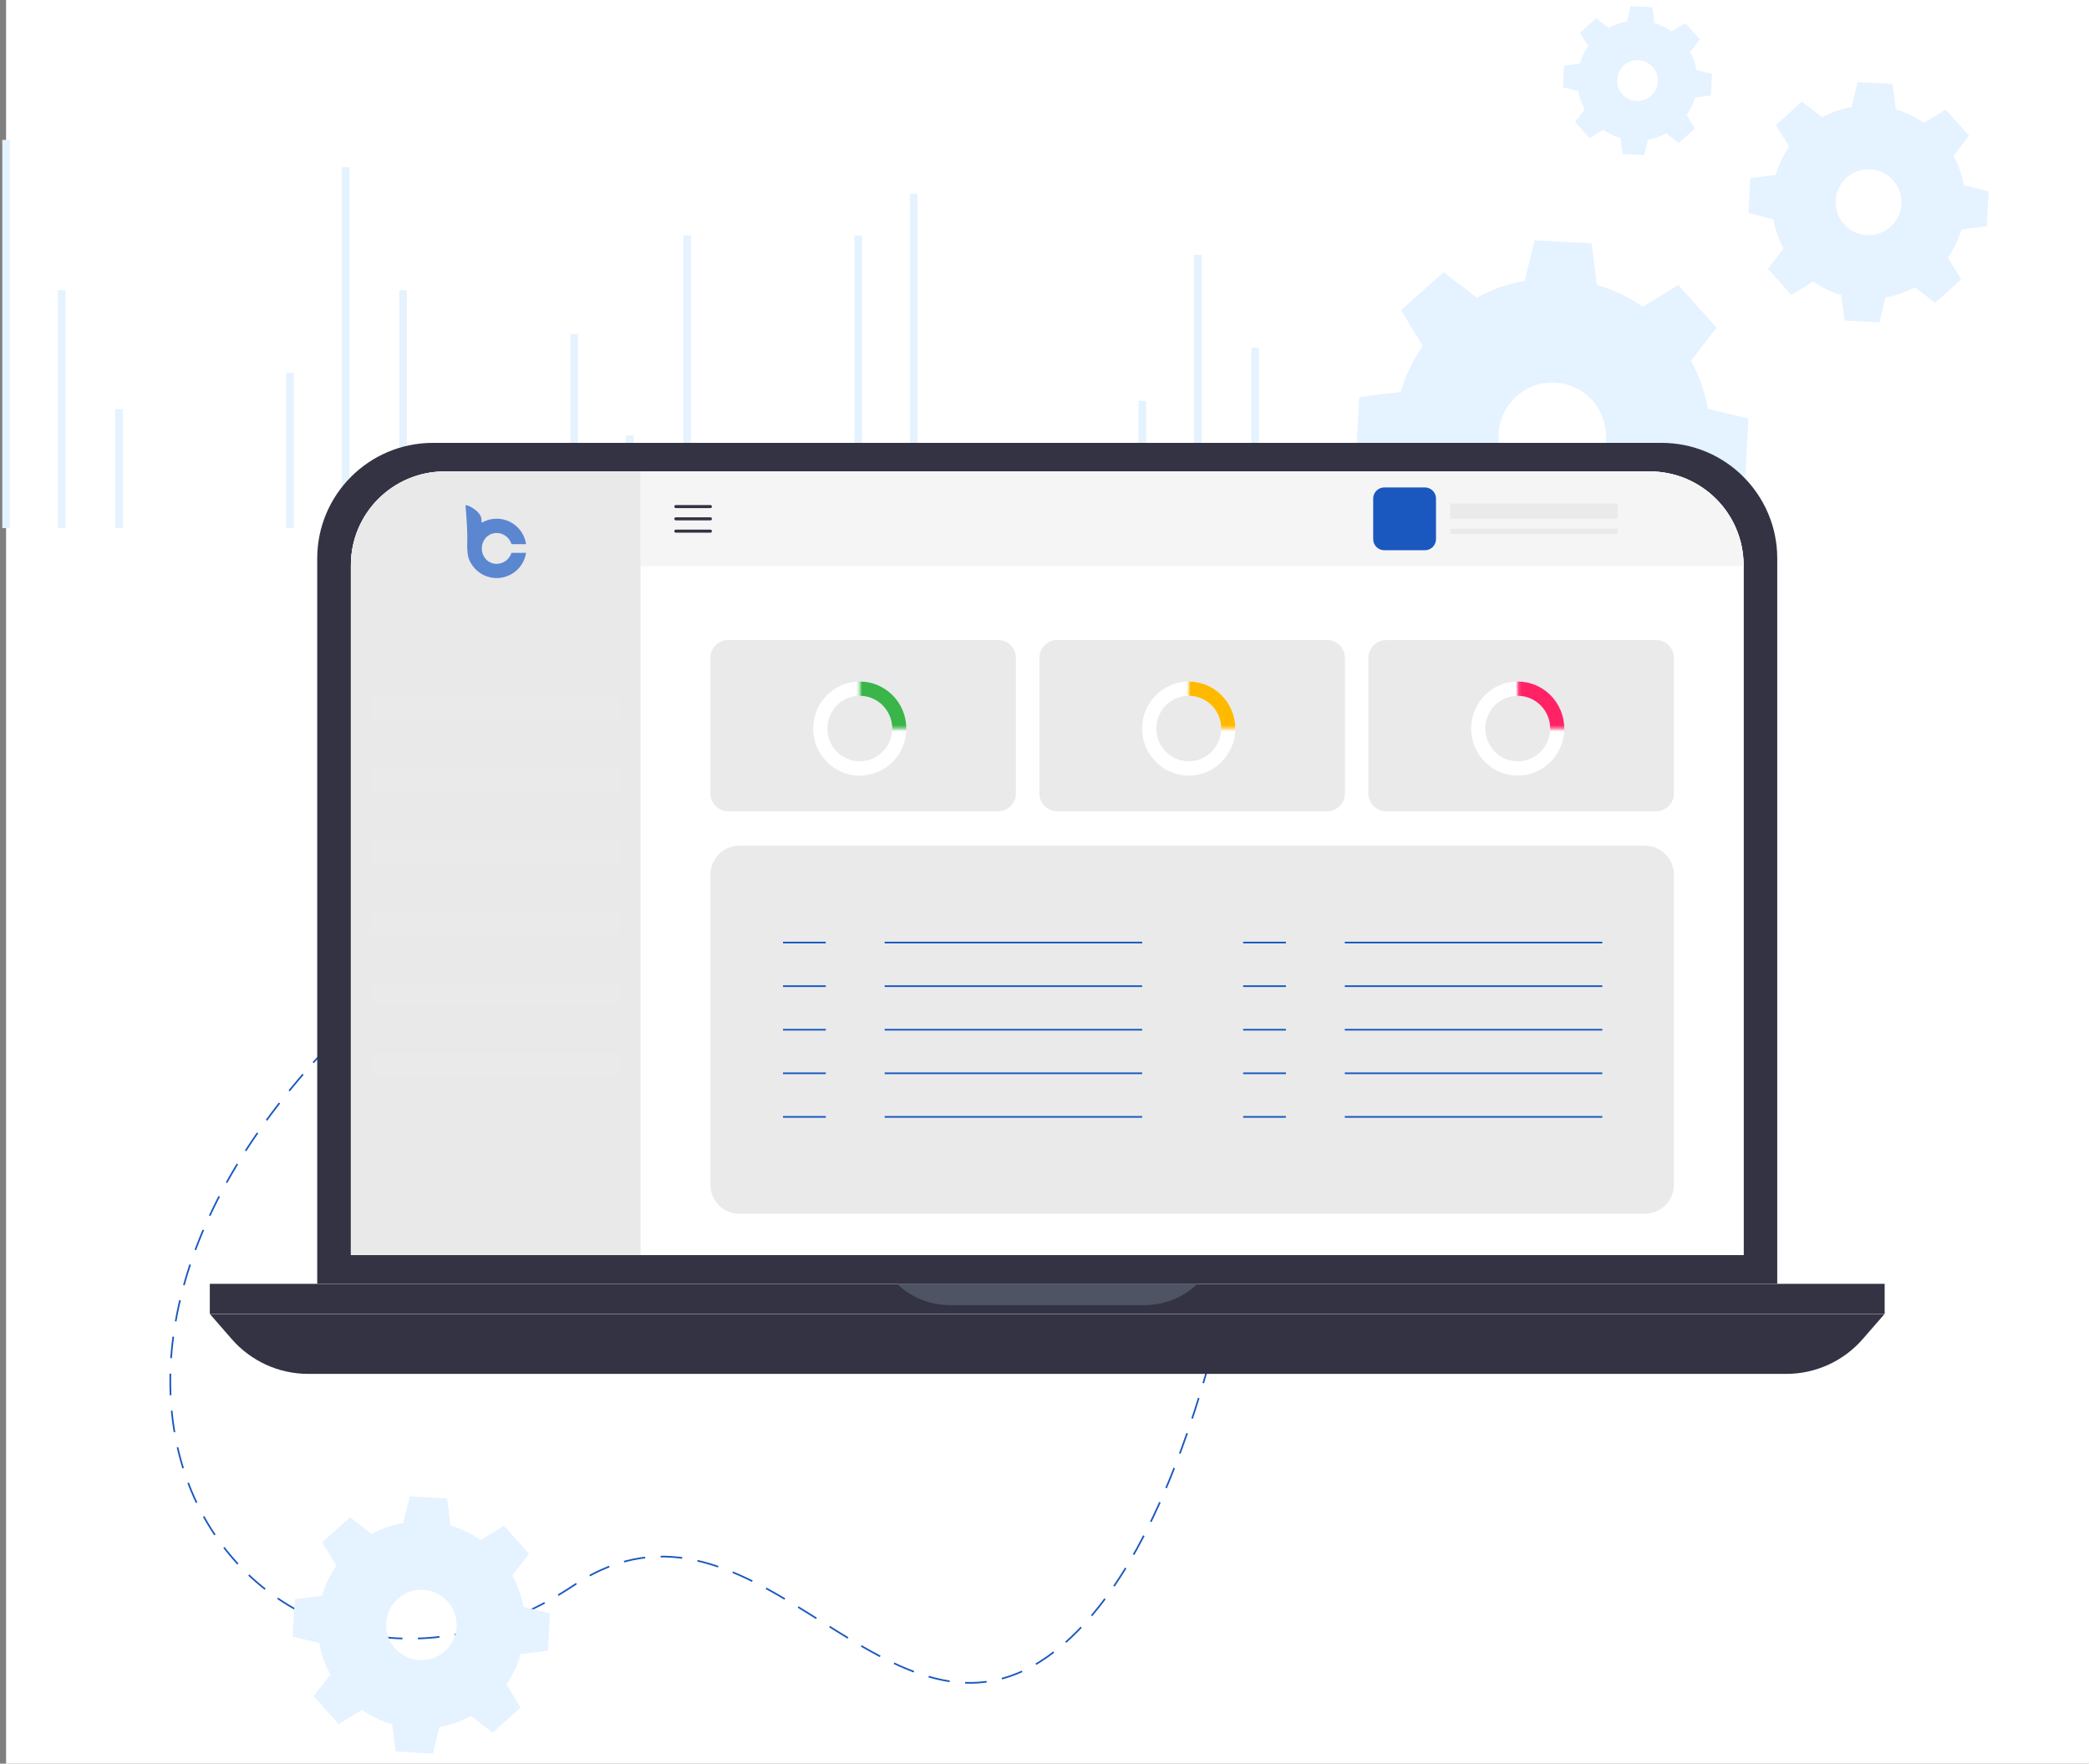 <svg width="687" height="580" viewBox="0 0 687 580" fill="none" xmlns="http://www.w3.org/2000/svg">
<rect x="0" y="0" width="687" height="580" fill="#808080" stroke="none"/>
<rect x="2" width="685" height="580" fill="white"/>
<path d="M2 46V173.661" stroke="#E5F2FF" stroke-width="2.5" stroke-miterlimit="10"/>
<path d="M20.266 95.429V173.661" stroke="#E5F2FF" stroke-width="2.5" stroke-miterlimit="10"/>
<path d="M39.16 134.553V173.661" stroke="#E5F2FF" stroke-width="2.5" stroke-miterlimit="10"/>
<path d="M95.394 122.606V173.661" stroke="#E5F2FF" stroke-width="2.5" stroke-miterlimit="10"/>
<path d="M113.66 55.005V173.661" stroke="#E5F2FF" stroke-width="2.5" stroke-miterlimit="10"/>
<path d="M132.554 95.429V173.661" stroke="#E5F2FF" stroke-width="2.5" stroke-miterlimit="10"/>
<path d="M188.833 109.831V173.661" stroke="#E5F2FF" stroke-width="2.5" stroke-miterlimit="10"/>
<path d="M207.099 143.184V173.661" stroke="#E5F2FF" stroke-width="2.5" stroke-miterlimit="10"/>
<path d="M225.993 77.452V173.661" stroke="#E5F2FF" stroke-width="2.5" stroke-miterlimit="10"/>
<path d="M282.227 77.452V173.661" stroke="#E5F2FF" stroke-width="2.5" stroke-miterlimit="10"/>
<path d="M300.492 63.798V173.661" stroke="#E5F2FF" stroke-width="2.5" stroke-miterlimit="10"/>
<path d="M319.387 156.383V173.661" stroke="#E5F2FF" stroke-width="2.5" stroke-miterlimit="10"/>
<path d="M375.665 131.79V173.661" stroke="#E5F2FF" stroke-width="2.5" stroke-miterlimit="10"/>
<path d="M393.931 83.791V173.661" stroke="#E5F2FF" stroke-width="2.5" stroke-miterlimit="10"/>
<path d="M412.78 114.333V173.661" stroke="#E5F2FF" stroke-width="2.5" stroke-miterlimit="10"/>
<path d="M415.648 352.221C415.648 352.221 402.118 500.04 347.067 542.913C292.015 585.786 249.084 481.06 188.832 521.257C95.04 583.821 -7.47 468.933 105.88 346.312" stroke="#1A58BF" stroke-width="0.55" stroke-miterlimit="10" stroke-dasharray="7.1 5.1"/>
<path d="M132.617 500.855C128.93 501.501 125.438 502.743 122.256 504.488L115.128 498.98L110.536 503.092L105.944 507.203L110.64 514.883C108.557 517.857 106.94 521.192 105.88 524.787L96.942 525.925L96.605 532.066L96.269 538.207L105.026 540.328C105.673 544.012 106.915 547.503 108.661 550.684L103.15 557.808L107.264 562.398L111.377 566.988L119.061 562.294C122.036 564.376 125.373 565.992 128.969 567.052L130.107 575.986L136.251 576.322L142.395 576.659L144.517 567.906C148.203 567.259 151.696 566.018 154.878 564.272L162.005 569.78L166.597 565.669L171.189 561.557L166.493 553.877C168.576 550.904 170.193 547.568 171.254 543.974L180.192 542.836L180.528 536.695L180.864 530.553L172.107 528.433C171.461 524.748 170.219 521.257 168.473 518.077L173.983 510.953L169.87 506.363L165.756 501.773L158.073 506.466C155.098 504.385 151.76 502.768 148.165 501.708L147.026 492.774L140.882 492.438L134.738 492.102L132.617 500.855ZM150.157 535.014C149.807 541.414 144.323 546.314 137.933 545.965C131.53 545.616 126.628 540.134 126.977 533.747C127.326 527.347 132.811 522.447 139.201 522.796C145.603 523.145 150.506 528.627 150.157 535.014Z" fill="#E5F2FF"/>
<path d="M501.427 92.355C495.805 93.341 490.479 95.234 485.627 97.897L474.759 89.495L467.756 95.767L460.754 102.039L467.914 113.756C464.739 118.293 462.273 123.382 460.656 128.865L447.026 130.601L446.513 139.97L446 149.34L459.354 152.574C460.34 158.196 462.233 163.522 464.896 168.374L456.494 179.242L462.766 186.245L469.039 193.247L480.755 186.087C485.292 189.262 490.381 191.728 495.864 193.345L497.6 206.975L506.969 207.488L516.339 208.001L519.573 194.647C525.195 193.661 530.521 191.768 535.373 189.105L546.241 197.507L553.244 191.235L560.246 184.962L553.086 173.246C556.261 168.709 558.727 163.62 560.344 158.137L573.974 156.401L574.487 147.032L575 137.662L561.646 134.428C560.66 128.806 558.767 123.48 556.104 118.628L564.506 107.76L558.234 100.757L551.961 93.755L540.245 100.915C535.708 97.74 530.619 95.274 525.136 93.656L523.4 80.027L514.031 79.514L504.661 79.001L501.427 92.355ZM528.173 144.467C527.641 154.231 519.278 161.707 509.533 161.174C499.77 160.642 492.294 152.278 492.827 142.534C493.359 132.771 501.722 125.295 511.467 125.828C521.23 126.36 528.706 134.723 528.173 144.467Z" fill="#E5F2FF"/>
<path d="M608.943 35.178C605.501 35.782 602.239 36.942 599.268 38.572L592.612 33.427L588.324 37.268L584.035 41.109L588.42 48.284C586.476 51.063 584.966 54.179 583.975 57.537L575.628 58.6L575.314 64.338L575 70.076L583.178 72.057C583.782 75.499 584.941 78.761 586.572 81.733L581.426 88.388L585.268 92.677L589.109 96.965L596.284 92.58C599.062 94.525 602.179 96.035 605.537 97.025L606.6 105.372L612.338 105.686L618.076 106L620.057 97.822C623.499 97.218 626.761 96.059 629.732 94.428L636.388 99.574L640.676 95.733L644.965 91.891L640.58 84.716C642.524 81.938 644.034 78.821 645.025 75.463L653.372 74.4L653.686 68.662L654 62.925L645.822 60.944C645.218 57.501 644.059 54.239 642.428 51.268L647.574 44.612L643.732 40.324L639.891 36.036L632.716 40.421C629.938 38.476 626.821 36.966 623.463 35.975L622.4 27.628L616.662 27.314L610.924 27L608.943 35.178ZM625.323 67.092C624.997 73.072 619.875 77.65 613.908 77.323C607.929 76.997 603.351 71.876 603.677 65.908C604.003 59.929 609.125 55.351 615.092 55.677C621.071 56.003 625.649 61.125 625.323 67.092Z" fill="#E5F2FF"/>
<path d="M535.054 7.072C532.918 7.447 530.895 8.166 529.052 9.178L524.924 5.986L522.264 8.368L519.604 10.751L522.324 15.201C521.118 16.925 520.181 18.858 519.567 20.941L514.39 21.6L514.195 25.159L514 28.718L519.072 29.947C519.447 32.082 520.166 34.105 521.178 35.948L517.986 40.076L520.369 42.736L522.751 45.396L527.202 42.676C528.925 43.882 530.858 44.819 532.941 45.433L533.6 50.61L537.159 50.805L540.718 51L541.946 45.928C544.082 45.553 546.105 44.834 547.948 43.822L552.076 47.014L554.736 44.632L557.396 42.249L554.676 37.798C555.882 36.075 556.819 34.142 557.433 32.059L562.61 31.4L562.805 27.841L563 24.282L557.928 23.053C557.553 20.918 556.834 18.895 555.822 17.052L559.014 12.924L556.631 10.264L554.249 7.604L549.798 10.324C548.075 9.118 546.142 8.181 544.059 7.567L543.4 2.39L539.841 2.195L536.282 2L535.054 7.072ZM545.213 26.867C545.011 30.576 541.834 33.415 538.133 33.213C534.424 33.011 531.585 29.834 531.787 26.133C531.989 22.424 535.166 19.585 538.867 19.787C542.576 19.989 545.415 23.166 545.213 26.867Z" fill="#E5F2FF"/>
<path d="M104.323 300.727L104.323 422.14L584.476 422.14L584.476 183.658C584.476 162.666 567.444 145.642 546.442 145.642L142.357 145.642C121.355 145.642 104.323 162.666 104.323 183.658L104.323 300.715L104.323 300.727ZM573.404 185.934L573.404 412.741L115.395 412.741L115.395 185.922C115.395 168.863 129.225 155.04 146.292 155.04L542.508 155.04C559.574 155.04 573.404 168.863 573.404 185.922L573.404 185.934Z" fill="#333343"/>
<path d="M573.404 185.922L573.404 412.73L115.396 412.73L115.396 185.922C115.396 168.863 129.225 155.04 146.292 155.04L542.508 155.04C559.574 155.04 573.404 168.863 573.404 185.922Z" fill="white"/>
<path d="M619.799 422.197L69 422.197L69 432.018L619.799 432.018L619.799 422.197Z" fill="#333343"/>
<path d="M619.799 432.087L69 432.087L76.195 440.353C82.521 447.625 91.695 451.81 101.337 451.81L587.451 451.81C597.093 451.81 606.267 447.636 612.593 440.353L619.788 432.087L619.799 432.087Z" fill="#333343"/>
<path d="M376.382 429.194L312.405 429.194C305.92 429.194 299.674 426.69 294.996 422.197L393.804 422.197C389.125 426.69 382.88 429.194 376.394 429.194L376.382 429.194Z" fill="#4F5465"/>
<path d="M210.658 155.04L542.611 155.04C559.609 155.04 573.404 168.829 573.404 185.819L573.404 186.196L210.658 186.196L210.658 155.029L210.658 155.04Z" fill="#F5F5F5"/>
<path d="M222.256 166.588L233.626 166.588" stroke="#333343" stroke-miterlimit="10" stroke-linecap="round"/>
<path d="M222.256 170.624L233.626 170.624" stroke="#333343" stroke-miterlimit="10" stroke-linecap="round"/>
<path d="M222.256 174.671L233.626 174.671" stroke="#333343" stroke-miterlimit="10" stroke-linecap="round"/>
<path d="M146.097 155.04L210.658 155.04L210.658 412.718L115.396 412.718L115.396 185.739C115.396 168.795 129.156 155.04 146.109 155.04L146.097 155.04Z" fill="#E9E9E9"/>
<g style="mix-blend-mode:multiply">
<path d="M203.966 299.423L122.076 299.423L122.076 307.301L203.966 307.301L203.966 299.423Z" fill="#EAEAEA"/>
</g>
<g style="mix-blend-mode:multiply">
<path d="M203.966 322.873L122.076 322.873L122.076 330.751L203.966 330.751L203.966 322.873Z" fill="#EAEAEA"/>
</g>
<g style="mix-blend-mode:multiply">
<path d="M203.966 346.312L122.076 346.312L122.076 354.19L203.966 354.19L203.966 346.312Z" fill="#EAEAEA"/>
</g>
<g style="mix-blend-mode:multiply">
<path d="M203.966 229.13L122.076 229.13L122.076 237.007L203.966 237.007L203.966 229.13Z" fill="#EAEAEA"/>
</g>
<g style="mix-blend-mode:multiply">
<path d="M203.966 252.58L122.076 252.58L122.076 260.458L203.966 260.458L203.966 252.58Z" fill="#EAEAEA"/>
</g>
<g style="mix-blend-mode:multiply">
<path d="M203.966 276.019L122.076 276.019L122.076 283.897L203.966 283.897L203.966 276.019Z" fill="#EAEAEA"/>
</g>
<path d="M468.602 160.3L455.241 160.3C453.226 160.3 451.592 161.933 451.592 163.947L451.592 177.301C451.592 179.316 453.226 180.949 455.241 180.949L468.602 180.949C470.617 180.949 472.251 179.316 472.251 177.301L472.251 163.947C472.251 161.933 470.617 160.3 468.602 160.3Z" fill="#1A58BF"/>
<g style="mix-blend-mode:multiply">
<path d="M532.007 165.639L476.952 165.639L476.952 170.544L532.007 170.544L532.007 165.639Z" fill="#EAEAEA"/>
</g>
<g style="mix-blend-mode:multiply">
<path d="M532.007 173.871L476.952 173.871L476.952 175.609L532.007 175.609L532.007 173.871Z" fill="#EAEAEA"/>
</g>
<path d="M328.225 210.47L239.506 210.47C236.259 210.47 233.626 213.101 233.626 216.347L233.626 260.915C233.626 264.161 236.259 266.792 239.506 266.792L328.225 266.792C331.472 266.792 334.105 264.161 334.105 260.915L334.105 216.347C334.105 213.101 331.472 210.47 328.225 210.47Z" fill="#EAEAEA"/>
<path d="M436.425 210.47L347.706 210.47C344.459 210.47 341.826 213.101 341.826 216.347L341.826 260.915C341.826 264.161 344.459 266.792 347.706 266.792L436.425 266.792C439.672 266.792 442.304 264.161 442.304 260.915L442.304 216.347C442.304 213.101 439.672 210.47 436.425 210.47Z" fill="#EAEAEA"/>
<path d="M544.612 210.47L455.893 210.47C452.646 210.47 450.014 213.101 450.014 216.347L450.014 260.915C450.014 264.161 452.646 266.792 455.893 266.792L544.612 266.792C547.859 266.792 550.492 264.161 550.492 260.915L550.492 216.347C550.492 213.101 547.859 210.47 544.612 210.47Z" fill="#EAEAEA"/>
<path d="M499.12 224.122C490.667 224.122 483.804 231.039 483.804 239.592C483.804 248.144 490.667 255.061 499.12 255.061C507.573 255.061 514.437 248.133 514.437 239.592C514.437 231.051 507.573 224.122 499.12 224.122ZM499.12 250.351C493.229 250.351 488.459 245.526 488.459 239.592C488.459 233.658 493.229 228.821 499.12 228.821C505.011 228.821 509.793 233.646 509.793 239.592C509.793 245.537 505.023 250.351 499.12 250.351Z" fill="white"/>
<mask id="mask0_2038_1216" style="mask-type:luminance" maskUnits="userSpaceOnUse" x="499" y="215" width="23" height="25">
<path d="M499.12 239.591L499.12 215.615C499.12 215.615 520.156 218.862 521.277 239.591L499.12 239.591Z" fill="white"/>
</mask>
<g mask="url(#mask0_2038_1216)">
<path d="M499.12 224.122C490.667 224.122 483.804 231.039 483.804 239.592C483.804 248.144 490.667 255.061 499.12 255.061C507.573 255.061 514.437 248.133 514.437 239.592C514.437 231.051 507.573 224.122 499.12 224.122ZM499.12 250.351C493.229 250.351 488.459 245.526 488.459 239.592C488.459 233.658 493.229 228.821 499.12 228.821C505.011 228.821 509.793 233.646 509.793 239.592C509.793 245.537 505.023 250.351 499.12 250.351Z" fill="#FF2366"/>
</g>
<path d="M282.745 224.122C274.291 224.122 267.428 231.039 267.428 239.592C267.428 248.144 274.291 255.061 282.745 255.061C291.198 255.061 298.061 248.133 298.061 239.592C298.061 231.051 291.198 224.122 282.745 224.122ZM282.745 250.351C276.854 250.351 272.084 245.526 272.084 239.592C272.084 233.658 276.854 228.821 282.745 228.821C288.636 228.821 293.417 233.646 293.417 239.592C293.417 245.537 288.647 250.351 282.745 250.351Z" fill="white"/>
<mask id="mask1_2038_1216" style="mask-type:luminance" maskUnits="userSpaceOnUse" x="282" y="215" width="23" height="25">
<path d="M282.745 239.591L282.745 215.615C282.745 215.615 303.781 218.862 304.902 239.591L282.745 239.591Z" fill="white"/>
</mask>
<g mask="url(#mask1_2038_1216)">
<path d="M282.745 224.122C274.291 224.122 267.428 231.039 267.428 239.592C267.428 248.144 274.291 255.061 282.745 255.061C291.198 255.061 298.061 248.133 298.061 239.592C298.061 231.051 291.198 224.122 282.745 224.122ZM282.745 250.351C276.854 250.351 272.084 245.526 272.084 239.592C272.084 233.658 276.854 228.821 282.745 228.821C288.636 228.821 293.417 233.646 293.417 239.592C293.417 245.537 288.647 250.351 282.745 250.351Z" fill="#39B54A"/>
</g>
<path d="M390.933 224.122C382.479 224.122 375.616 231.039 375.616 239.592C375.616 248.144 382.479 255.061 390.933 255.061C399.386 255.061 406.249 248.133 406.249 239.592C406.249 231.051 399.386 224.122 390.933 224.122ZM390.933 250.351C385.042 250.351 380.272 245.526 380.272 239.592C380.272 233.658 385.042 228.821 390.933 228.821C396.824 228.821 401.605 233.646 401.605 239.592C401.605 245.537 396.835 250.351 390.933 250.351Z" fill="white"/>
<mask id="mask2_2038_1216" style="mask-type:luminance" maskUnits="userSpaceOnUse" x="390" y="215" width="24" height="25">
<path d="M390.933 239.591L390.933 215.615C390.933 215.615 411.969 218.862 413.089 239.591L390.933 239.591Z" fill="white"/>
</mask>
<g mask="url(#mask2_2038_1216)">
<path d="M390.933 224.122C382.479 224.122 375.616 231.039 375.616 239.592C375.616 248.144 382.479 255.061 390.933 255.061C399.386 255.061 406.249 248.133 406.249 239.592C406.249 231.051 399.386 224.122 390.933 224.122ZM390.933 250.351C385.042 250.351 380.272 245.526 380.272 239.592C380.272 233.658 385.042 228.821 390.933 228.821C396.824 228.821 401.605 233.646 401.605 239.592C401.605 245.537 396.835 250.351 390.933 250.351Z" fill="#FFBA00"/>
</g>
<path d="M540.963 278.122L243.155 278.122C237.893 278.122 233.626 282.386 233.626 287.646L233.626 389.622C233.626 394.882 237.893 399.147 243.155 399.147L540.963 399.147C546.226 399.147 550.492 394.882 550.492 389.622L550.492 287.646C550.492 282.386 546.226 278.122 540.963 278.122Z" fill="#EAEAEA"/>
<path d="M375.616 309.965L290.935 309.965" stroke="#1A58BF" stroke-width="0.55" stroke-miterlimit="10"/>
<path d="M271.569 309.965L257.5 309.965" stroke="#1A58BF" stroke-width="0.55" stroke-miterlimit="10"/>
<path d="M375.616 324.303L290.935 324.303" stroke="#1A58BF" stroke-width="0.55" stroke-miterlimit="10"/>
<path d="M271.569 324.303L257.5 324.303" stroke="#1A58BF" stroke-width="0.55" stroke-miterlimit="10"/>
<path d="M375.616 338.629L290.935 338.629" stroke="#1A58BF" stroke-width="0.55" stroke-miterlimit="10"/>
<path d="M271.569 338.629L257.5 338.629" stroke="#1A58BF" stroke-width="0.55" stroke-miterlimit="10"/>
<path d="M375.616 352.955L290.935 352.955" stroke="#1A58BF" stroke-width="0.55" stroke-miterlimit="10"/>
<path d="M271.569 352.955L257.5 352.955" stroke="#1A58BF" stroke-width="0.55" stroke-miterlimit="10"/>
<path d="M375.616 367.293L290.935 367.293" stroke="#1A58BF" stroke-width="0.55" stroke-miterlimit="10"/>
<path d="M271.569 367.293L257.5 367.293" stroke="#1A58BF" stroke-width="0.55" stroke-miterlimit="10"/>
<path d="M526.939 309.965L442.258 309.965" stroke="#1A58BF" stroke-width="0.55" stroke-miterlimit="10"/>
<path d="M422.892 309.965L408.823 309.965" stroke="#1A58BF" stroke-width="0.55" stroke-miterlimit="10"/>
<path d="M526.939 324.303L442.258 324.303" stroke="#1A58BF" stroke-width="0.55" stroke-miterlimit="10"/>
<path d="M422.892 324.303L408.823 324.303" stroke="#1A58BF" stroke-width="0.55" stroke-miterlimit="10"/>
<path d="M526.939 338.629L442.258 338.629" stroke="#1A58BF" stroke-width="0.55" stroke-miterlimit="10"/>
<path d="M422.892 338.629L408.823 338.629" stroke="#1A58BF" stroke-width="0.55" stroke-miterlimit="10"/>
<path d="M526.939 352.955L442.258 352.955" stroke="#1A58BF" stroke-width="0.55" stroke-miterlimit="10"/>
<path d="M422.892 352.955L408.823 352.955" stroke="#1A58BF" stroke-width="0.55" stroke-miterlimit="10"/>
<path d="M526.939 367.293L442.258 367.293" stroke="#1A58BF" stroke-width="0.55" stroke-miterlimit="10"/>
<path d="M422.892 367.293L408.823 367.293" stroke="#1A58BF" stroke-width="0.55" stroke-miterlimit="10"/>
<path d="M167.693 182.927C167.11 183.91 166.206 184.687 165.12 185.099C165.085 185.11 165.04 185.122 165.005 185.133C164.479 185.316 163.919 185.431 163.324 185.431C162.557 185.431 161.837 185.259 161.208 184.95C160.132 184.424 159.297 183.51 158.84 182.389C158.737 182.149 158.657 181.898 158.6 181.635C158.497 181.223 158.451 180.8 158.451 180.354C158.451 179.748 158.542 179.176 158.725 178.639C159.103 177.507 159.846 176.558 160.842 175.964C160.876 175.941 160.91 175.918 160.945 175.895C161.642 175.495 162.454 175.277 163.335 175.277C164.056 175.277 164.731 175.426 165.349 175.701L165.383 175.723C166.435 176.192 167.305 177.004 167.831 178.022C167.979 178.319 168.117 178.628 168.208 178.948L173.012 178.948C172.784 177.393 172.2 175.964 171.342 174.74C170.656 173.757 169.787 172.911 168.78 172.236C167.796 171.573 166.687 171.093 165.497 170.818C164.799 170.658 164.079 170.578 163.347 170.578C162.523 170.578 161.711 170.681 160.945 170.876C160.052 171.104 159.206 171.459 158.417 171.905C158.417 171.905 158.405 171.905 158.394 171.916L158.348 170.91C158.302 169.801 157.662 168.875 156.827 168.109C155.992 167.354 154.184 166.096 153.075 166.142C153.075 166.142 153.178 167.137 153.292 168.635C153.395 170.007 153.521 171.802 153.601 173.643C153.681 175.38 153.715 177.153 153.658 178.662C153.658 178.81 153.658 178.959 153.647 179.096C153.612 179.394 153.658 181.543 153.944 182.915C154.001 183.212 154.07 183.464 154.15 183.67C154.413 184.379 154.745 185.053 155.157 185.671C155.866 186.757 156.792 187.694 157.879 188.426C158.577 188.906 159.343 189.284 160.167 189.569C161.162 189.912 162.237 190.107 163.347 190.107C163.873 190.107 164.388 190.061 164.88 189.981C166.172 189.775 167.373 189.318 168.448 188.666C169.501 188.014 170.427 187.18 171.171 186.185C172.109 184.927 172.761 183.441 173.012 181.817L168.197 181.817C168.082 182.195 167.922 182.561 167.716 182.892L167.693 182.927ZM158.394 171.996L158.394 172.042L158.382 172.042L158.382 171.996L158.394 171.996Z" fill="#5B87D1"/>
</svg>
